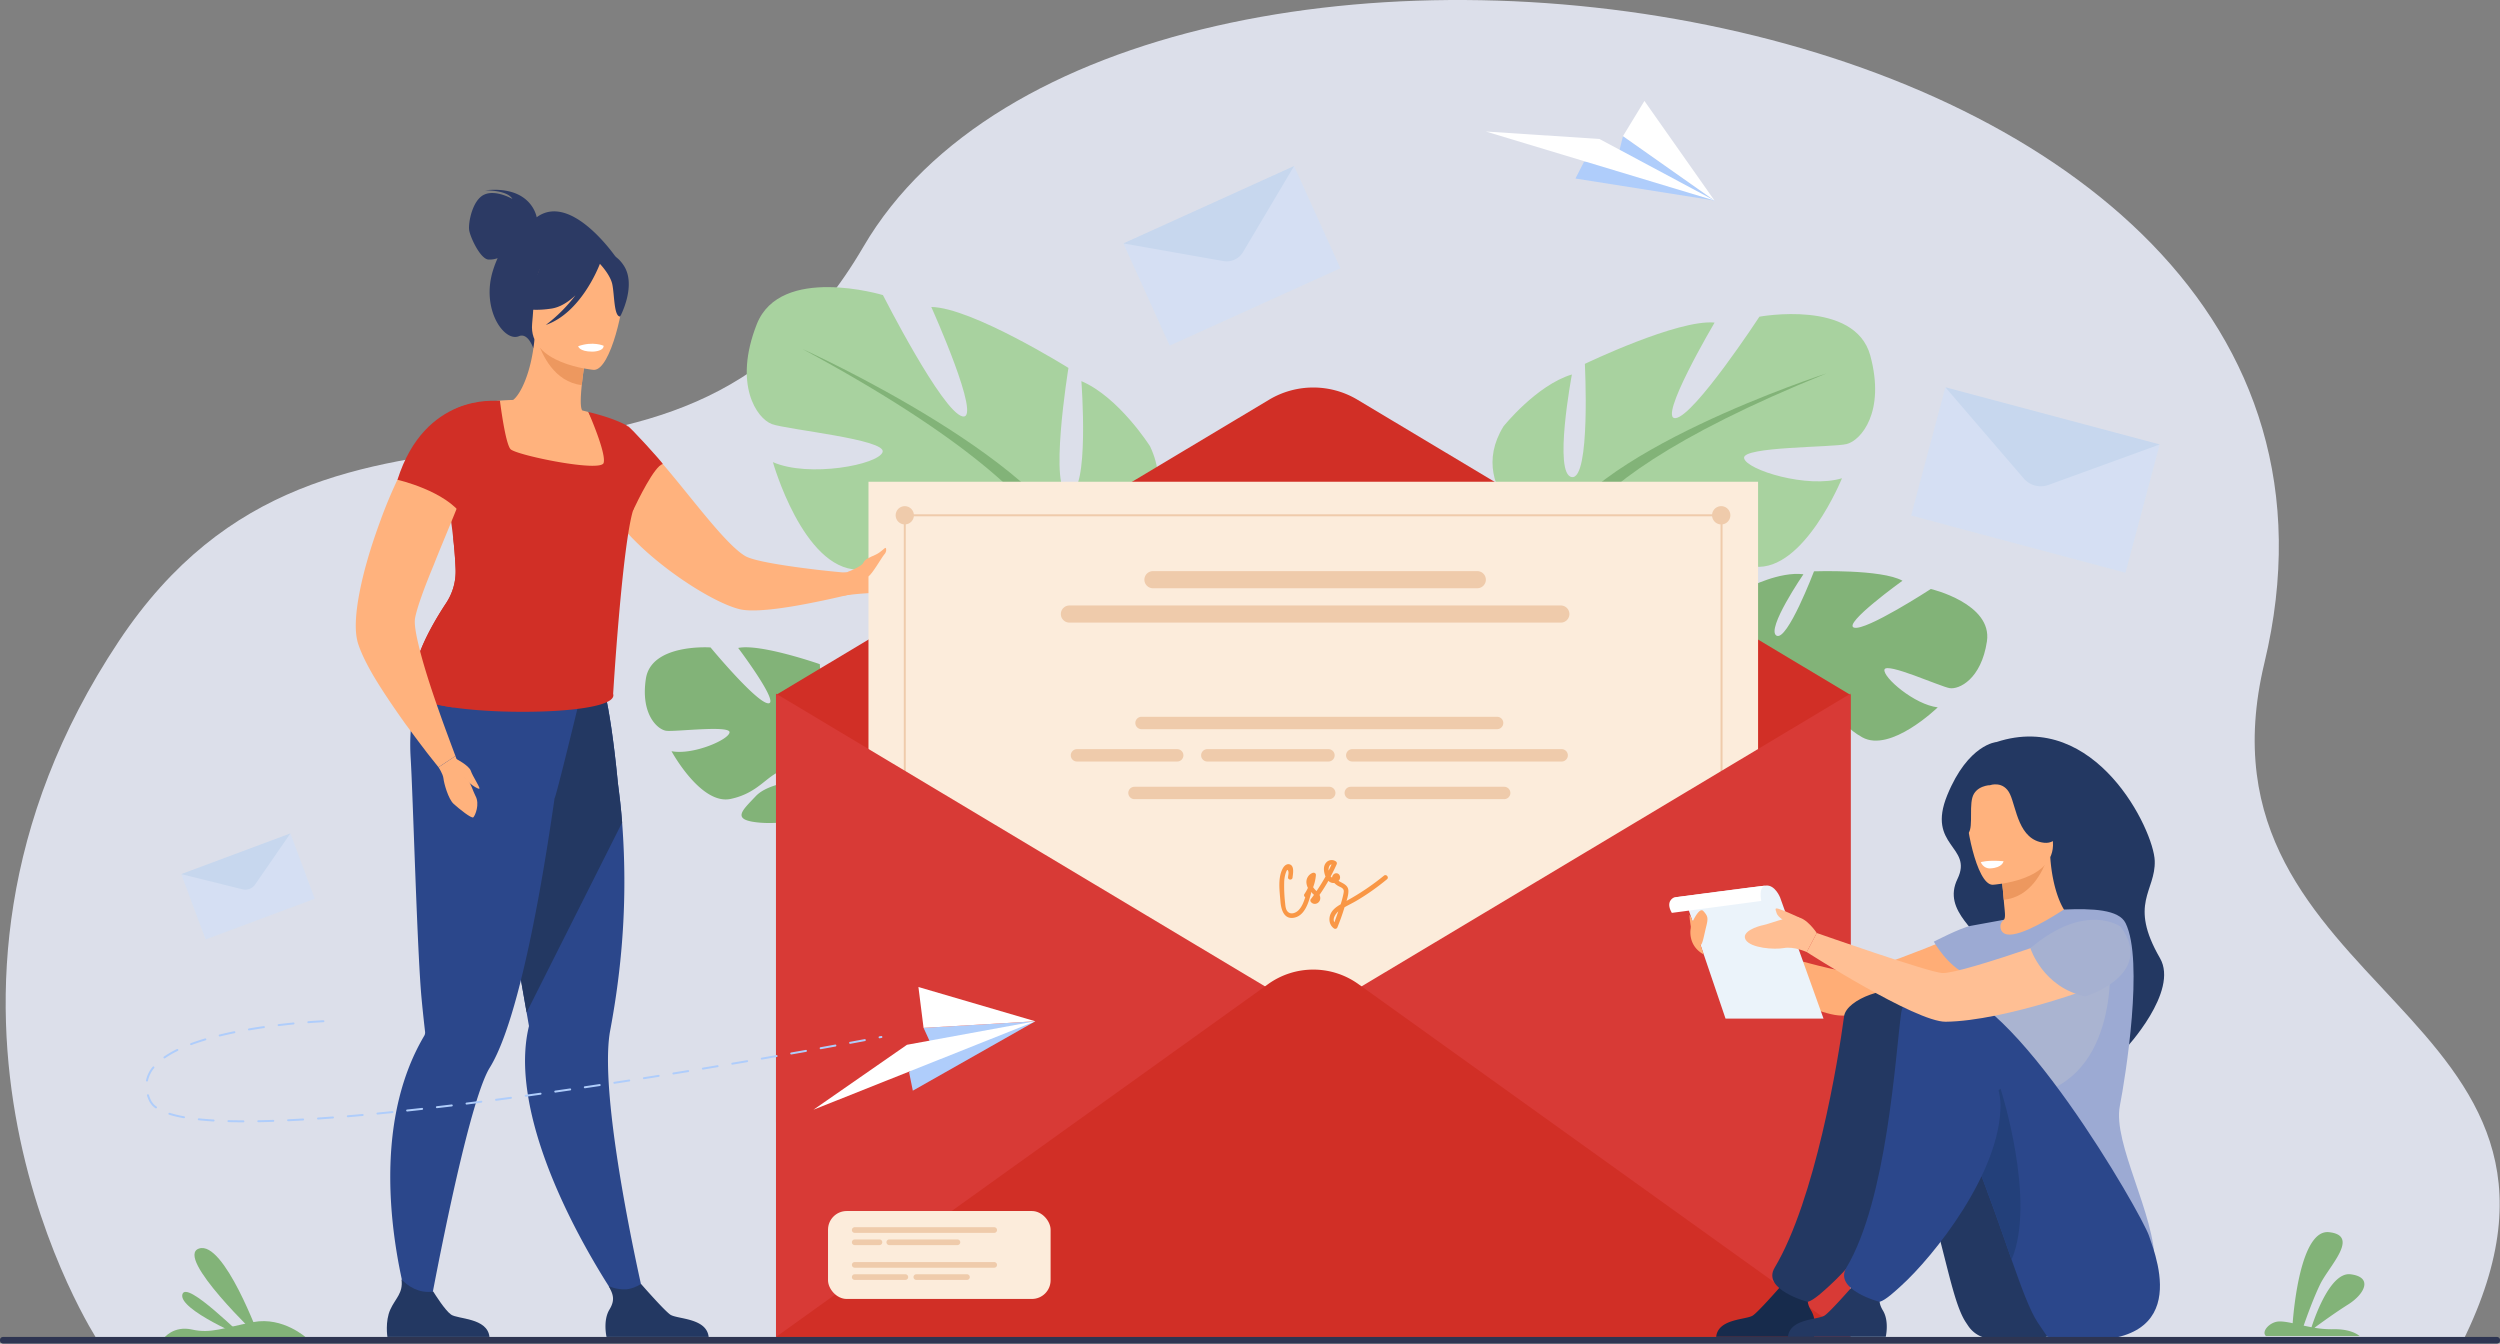 <svg xmlns="http://www.w3.org/2000/svg" viewBox="0 0 2892.76 1554.65"><rect x="0" y="0" width="2892.76" height="1554.65" fill="#808080" stroke="none"/><defs><style>.cls-1{fill:#dcdfea;}.cls-2{fill:#82b378;}.cls-3{fill:#a8d29f;}.cls-4{fill:#2c3a64;}.cls-5{fill:#2b478b;}.cls-6{fill:#233862;}.cls-7{fill:#ffb27d;}.cls-8{fill:#d12f26;}.cls-9{fill:#ed985f;}.cls-10{fill:#fff;}.cls-11{fill:#fcecdb;}.cls-12{fill:#efcbab;}.cls-13{fill:#d83a36;}.cls-14{fill:#f99746;}.cls-15{opacity:0.5;}.cls-16{fill:#cde0fb;}.cls-17{fill:#b1cff2;}.cls-18{fill:#afcdfb;}.cls-19{fill:#ffad76;}.cls-20{fill:#9caad3;}.cls-21{fill:#172b4c;}.cls-22{fill:#aab4d1;}.cls-23{fill:#23407a;}.cls-24{fill:#ebf3fa;}.cls-25{fill:#ffbf94;}.cls-26{fill:#a6b1d1;}.cls-27{fill:#2e3552;}</style></defs><title>contact-image</title><g id="Calque_2" data-name="Calque 2"><g id="Слой_1" data-name="Слой 1"><path class="cls-1" d="M113.31,1551.44S-142.24,1162.76,137.44,742C385.59,368.6,777.12,665.49,999,285.58c302.55-518.1,1812.41-315.77,1621.19,481.33-92.54,385.74,420,399.76,229.32,785.35Z"/><path class="cls-2" d="M2020.75,774.76s-46.16-61.2,2.86-95.18c0,0,35.42-18.52,63.14-15.11,0,0-43.56,63.65-31.21,71S2099,661.07,2099,661.07s78.13-2.68,102.36,10.89c0,0-69.78,50.18-56,54.29s88.82-44.74,88.82-44.74,71.51,16.81,64.9,60.66-32.36,55.91-43.24,54.06-73.37-30.3-75.33-21.42,34.76,40.6,61.66,43.66c0,0-54.46,53-87.32,34.68s-34.14-44.22-54.64-55.18-38.54-12.06-30.43-1.69,45.71,22.33,56.45,44.43,20.67,37.19-14,29.73-90.06-36.65-90.73-66.17Z"/><path class="cls-2" d="M2263.45,741.14s-195.84-19.82-242.7,33.62c0,0-11.38,28.11-42.52,52.42l-5.38,12.25s36.26-33.75,48.57-35.16C2021.42,804.27,2006.73,733.53,2263.45,741.14Z"/><path class="cls-2" d="M1978.23,827.18s-44.08,28.53-50.48,84l7.6,1.16s17.06-56.73,42.79-77.73S1978.23,827.18,1978.23,827.18Z"/><path class="cls-3" d="M1794.27,628.46s-102.35-57.32-54.58-135.1c0,0,38.21-47.77,79.15-60.05,0,0-21.84,116,0,118.73s15-131,15-131,107.81-51.86,150.11-47.76c0,0-66.86,113.26-45,110.53s96.89-117.36,96.89-117.36,110.54-20.47,128.28,45-10.92,98.25-27.29,102.35-121.46,2.73-118.73,16.37,73.69,35.49,113.27,23.2c0,0-43.67,107.81-101,102.35s-75-40.94-110.54-43.67-61.41,6.83-43.66,16.38,77.78,3.13,106.44,27.49,51.86,39.38-1.36,50.3-148.75,4.09-167.86-36.85Z"/><path class="cls-2" d="M2113.61,432S1827,524.74,1794.27,628.46c0,0,1.37,46.4-27.29,99.62v20.47s30-69.6,46.4-79.15C1813.38,669.4,1749.24,579.33,2113.61,432Z"/><path class="cls-2" d="M1767,728.08s-44.2,67.12-19,148.81l11.37-3s-11-90,12.09-135.24S1767,728.08,1767,728.08Z"/><path class="cls-3" d="M1254.54,657.83s119.1-50.4,76.19-141.43c0,0-36.09-57-79.46-75.4,0,0,9.87,129.76-14.39,130.11s-.58-145.39-.58-145.39-111.85-69.89-158.71-70.53c0,0,59.55,132.23,36,126.59s-91.95-140.35-91.95-140.35-118.66-35.83-146,33.8.06,109,17.51,115.47,132.77,17.71,128.12,32.33-85.06,30-126.94,11.7c0,0,34.79,123.44,98.27,124.4s87.21-35.77,126.42-34.46,66.47,14.92,45.88,23.24-85.63-6-120,17.23-61.6,36.87-4.6,55.28,162.52,22.51,188.42-20Z"/><path class="cls-2" d="M928.4,403.78s302.81,136.43,326.14,254.05c0,0-7.12,50.69,17.83,112.48l-2.48,22.44s-24.47-79.91-41.25-92.37C1228.64,700.38,1309.84,609.45,928.4,403.78Z"/><path class="cls-2" d="M1272.37,770.31s40.3,78.91,2.79,165.38L1263.07,931s23-97.28,3.14-149.67S1272.37,770.31,1272.37,770.31Z"/><path class="cls-2" d="M1010.23,950.37c-21.05-30.37-23.4-58.64-23.4-58.64s58.24-41.82,23.91-85.8c0,0-26.48-26.39-52.18-31,0,0,21.2,69,8.12,72.11s-18.08-78.54-18.08-78.54-69-24.12-94.45-18.74c0,0,48.37,64.22,34.92,64.06s-66.88-64.65-66.88-64.65-68.54-4.87-74.83,36.13,13.35,58.93,23.58,60.29,74-6.65,73.23,1.83S801.84,874,777,869.21c0,0,33.9,62.49,68.34,55.25s42.78-30,64.15-34.09,37.76-.06,27.64,7-47,7.22-62.77,24-28.8,27.47,4.27,30.46,90.63-7.7,99.43-33.87c.38-1.14.75-2.23,1.1-3.27a13.28,13.28,0,0,1-1.1,3.27c6.36,2.81,17.17,18.39,24.81,30.42,1.13,2.06,2.86,4.9,5.4,8.74h0c1,1.74,1.89,3.17,2.48,4.17,14.61,27.23,14.12,77.14,14.12,77.14l7.11,1.08C1041.66,988.1,1010.23,950.37,1010.23,950.37Z"/><path class="cls-4" d="M621,251.39c-.57-3.15-8-36.87-60.13-31.12,0,0,26-.66,32,9.92,0,0-19.4-11.34-32.9-4.83s-18.22,32.52-17.12,40.69,12.78,33.32,22.09,34.25a27.82,27.82,0,0,0,10.88-1.57,123.13,123.13,0,0,0-5.17,13.46c-14.54,45.52,12.85,84,29.72,76.83,10.82-4.57,16.78,14.15,16.78,14.15l96.42-104.3S661.36,221.66,621,251.39Z"/><path class="cls-5" d="M746.56,1507.61l-23.45,8.73S621.26,1375.08,608.73,1250.8c-2.24-22.19-1.5-43.69,3.35-63.54,0,0-1-5.69-2.74-15.74-.81-4.69-1.8-10.34-2.93-16.81-3.31-19-7.87-44.93-13.08-74.49-12-68-27.51-155-39.57-218.89l6.32-2,68.36-22.06,14.13-44.87L693.48,779S704.85,801.21,715,906.3c1.88,13.78,3.58,29,4.87,45.46A899.66,899.66,0,0,1,715,1135.84q-3.49,27.39-8.94,56.49c-2.68,14.2-3.08,33.56-2,55.79C709.27,1349.71,746.56,1507.61,746.56,1507.61Z"/><path class="cls-6" d="M719.88,951.76,609.34,1171.52c-.81-4.69-1.8-10.34-2.93-16.81-3.31-19-7.87-44.93-13.08-74.49-12-68-27.51-155-39.57-218.89l6.32-2,68.36-22.06,14.13-44.87L693.48,779S704.85,801.21,715,906.3C716.89,920.08,718.59,935.28,719.88,951.76Z"/><path class="cls-5" d="M671.25,807.17l-2.56-21.94c-42.87,11.38-157.42-31.82-157.42-31.82s-41.53,36.51-36.08,124c2.67,42.71,7.53,224.21,12.6,277.92,1.84,19.47,3.45,33.32,4.1,38.85,0,0,0,0,0,0a7.67,7.67,0,0,1-1.25,4.76,253.31,253.31,0,0,0-18.74,39.41c-49.84,132.81,7.68,296.36,7.68,296.36l14.92-6s32.73-182,59.32-262.43c4.52-13.63,8.84-24.35,12.81-30.76,11.56-18.66,22.29-49.15,32-85.42,18.41-68.56,33.23-157.76,43.09-226.61C643.13,923.62,671.25,807.17,671.25,807.17Z"/><path class="cls-7" d="M740.37,631.28A31.72,31.72,0,0,0,743,633.8c36.64,34.14,86,64.33,112.39,71,17.37,4.45,55.66-1.5,87.45-8,21.19-4.18,39.64-8.8,47.24-10.61,2.43-.57,3.78-1,3.78-1l-3.32-21.45s-19-1.51-42.73-4.18c-33-3.88-74.79-9.83-85.5-16.15-24.84-14.77-68.43-76.67-103.4-115.6-1.83-2.12-3.65-4.16-5.45-6.16-1.32-1.46-2.64-2.89-3.94-4.3a4.85,4.85,0,0,0-1-1c-1.61-1.54-3-3-4.3-4.24-.05-.16-.28-.27-.5-.4-6.22-6.25-17.12-13.82-17.12-13.82-6.11-3.49-11.14-4.16-14.68-1.19a56.5,56.5,0,0,0-9,12.9q-1.44,2.65-2.79,5.83a13.71,13.71,0,0,0-1.47,3.62,74.36,74.36,0,0,0-4.74,29,91.85,91.85,0,0,0,5.76,28.68C705.72,593.92,721.16,613.09,740.37,631.28Z"/><path class="cls-7" d="M708.47,540.84c-12.43,8.11-27.9,14.65-47.2,18.54-72.36,14.58-98.2-47-107.37-89a61.74,61.74,0,0,1,24.56-6.79c5.22-.47,10.69-.72,15.23-.82,8.24-5.95,21-30.92,24.75-70.14l3.36,1L678,410.78s-3.1,17.94-4.85,34.92c-1.36,13.3-1.88,26,.56,29.21,4.39,1.08,7,1.78,7,1.78a.12.12,0,0,0,0,.06A365.48,365.48,0,0,1,708.47,540.84Z"/><path class="cls-8" d="M733.66,586.05c-.34,1.54-.74,3.05-1.19,4.6-12.7,42.47-23,212.24-23,212.24,6.73,21.22-116.64,25.57-184.67,15.77-24.74-3.56-42.16-9-43.36-16.16-12.17-27.44,17.62-78.69,34.82-104.74a66.2,66.2,0,0,0,10.92-38.83c-.52-13.46-1.67-26.53-3.07-38.78-2.64-23.09-6.16-43.25-8-57.52h0c3.58-3.55,7.07-6.86,10.31-10,4.95-4.84,9.29-9.32,12.34-13.67,3.34-4.74,5.21-9.36,4.79-14.22a71.27,71.27,0,0,0-1.89-11.06q-.64-2.59-1.43-5.18c-5.52-18.1-15.7-33.76-15.7-33.76C543,464,578.46,463.62,578.46,463.62s.24,1.95.69,5.11c1.73,12.73,6.58,45.36,11.55,50.94,6.22,7,104.33,27.13,107.75,16,3.36-11-16.91-57.14-17.66-58.89a.09.09,0,0,1,0-.06c31.43,7.47,45.07,15.92,45.69,16.41h0C709.37,508,742.61,545.35,733.66,586.05Z"/><path class="cls-9" d="M678,410.79s-3.11,17.92-4.85,34.92c-32-4.11-46-35.1-51.37-52Z"/><path class="cls-7" d="M687.13,428s-76.07-6.36-71.39-53.67-2-80,46.79-77.94,56.41,21,58.68,37.21S707,428.4,687.13,428Z"/><path class="cls-4" d="M721.59,307c-10.32-15.4-19.5-13.17-24.9-9.39-39.23-27-69.35,4.09-69.35,4.09-8.48,33.43-34.91,50.43-34.91,50.43s13,9.93,45.72,4.92c10-1.53,19.4-7.59,27.64-15.25A177.81,177.81,0,0,1,631.57,376c39.88-13.8,60.5-65.28,62.58-70.74,4.22,4.63,12.45,14.59,14.35,23.73,2.58,12.43,1.8,37.4,9.12,37.28C717.62,366.3,737.06,330.14,721.59,307Z"/><path class="cls-7" d="M1061,660.86c-7.61,7.25-15.3,25.38-38.73,25a340,340,0,0,0-41.84,2.75c-3.18.56-5,.78-5,.78l-.83-26.54a4.83,4.83,0,0,0,1.09-.1c5.67-.85,34.41-5.27,45.79-12.81,12.77-8.57,42.64-.63,42.64-.63S1068.66,653.75,1061,660.86Z"/><path class="cls-6" d="M566.37,1547H448.26s-2.83-18,3.34-31.66c5.91-13.1,15.17-19.06,12.95-34.91,7.51,7.72,19.74,16.38,36.81,14.08,2.1,3.39,13.51,21.54,20.5,26.56C529.57,1526.6,564,1524.62,566.37,1547Z"/><path class="cls-6" d="M820,1547H701.84s-4.41-18.84,3.34-31.66c6.87-11.34,4.24-17.8-.85-27.19a45.82,45.82,0,0,0,19.89,3.75c5.89-.34,12.11-3,17.57-6.18,5.08,5.8,26.85,30.46,33.65,35.35C783.16,1526.6,817.57,1524.62,820,1547Z"/><path class="cls-10" d="M669,400.6s1.06,6.27,16.48,6.28c0,0,12.94,0,13-6.79C698.44,400.09,686.24,394.47,669,400.6Z"/><path class="cls-8" d="M540.94,701.33c-4.67,29.59-26.07,89-16.12,117.33-24.74-3.56-42.16-9-43.36-16.16-12.17-27.44,17.62-78.69,34.82-104.74a66.2,66.2,0,0,0,10.92-38.83c-.52-13.46-1.67-26.53-3.07-38.78C524.13,620.15,545.91,669.88,540.94,701.33Z"/><path class="cls-8" d="M708.11,501.68c.83,26.31,19.85,98.51,24.36,89,5.15-10.88,25.13-52.19,34.51-53.72-.5-1.9-38.89-44.35-40.57-43.85C726.41,493.09,716,496.27,708.11,501.68Z"/><path class="cls-7" d="M527,874.76l-19.59,13s-5-6.2-12.81-16.11c-2.34-3-3.6-4.77-3.6-4.77-6.21-8-13.43-17.82-21.33-28.47l-.13-.12c-13.23-18.59-27.76-39.72-38.89-58.83-7.73-13.55-13.74-26.09-16.68-36a21,21,0,0,1-.71-3c-5.75-25,4.8-74.66,21.59-123.1,2.31-6.7,4.74-13.29,7.07-19.73,8.93-23.76,19-46.09,29.05-64.14,5.91-10.84,11.8-20.3,17.48-27.36a78,78,0,0,1,5.82-6.94q1.62-1.85,3.23-3.54c11.77,1,36.46,5.66,54.78,26.82-.31,1.12-.63,2.23-1,3.36-7.41,23.9-18.85,53.23-30.71,82-6.45,15.79-13.05,31.46-18.83,46.19-3.67,8.81-7,17.21-10,25C486.17,693.94,482,706.3,480.32,715c-1.13,5.61.48,16.19,3.51,29.19,5.2,22.66,15.11,53.17,24.31,79.07,3.76,10.81,7.47,20.87,10.56,29.21C523.66,865.94,527,874.76,527,874.76Z"/><path class="cls-8" d="M535.59,597.39c-19.57-29.54-75.66-42.24-75.66-42.24C491.58,454.72,574.67,464,574.67,464S544.45,568.51,535.59,597.39Z"/><path class="cls-7" d="M507.43,887.81s5.15,7.59,5.72,13.06,5.47,23.59,11.8,29.34,20.71,17.26,22.72,15.53,7.84-15.29,2.44-24.88c-2.44-4.33-5.75-16.4-10.11-19.32-5.3-3.55-13-26.78-13-26.78Z"/><path class="cls-7" d="M527.1,877.71s15.58,7.91,17.69,14.24,10.82,19.09,9.93,20.57-14.5-7-19.11-14.91S527.1,877.71,527.1,877.71Z"/><path class="cls-8" d="M897.89,804.12l570.59-341.61a99.55,99.55,0,0,1,102.22,0l570.59,341.61v556.76l-1243.4-62.35Z"/><rect class="cls-11" x="1004.92" y="557.43" width="1029.35" height="889.56"/><circle class="cls-12" cx="1046.92" cy="596.24" r="10.58" transform="translate(-148.48 446.03) rotate(-22.5)"/><path class="cls-12" d="M1981.05,596.24a10.58,10.58,0,1,1,10.58,10.59A10.58,10.58,0,0,1,1981.05,596.24Z"/><rect class="cls-12" x="1046.92" y="595.09" width="944.71" height="2.3"/><rect class="cls-12" x="1045.77" y="592.04" width="2.3" height="944.71"/><rect class="cls-12" x="1990.85" y="592.04" width="2.3" height="944.71"/><polygon class="cls-13" points="2141.29 802.58 2141.29 1546.97 897.89 1546.97 897.89 802.58 1519.59 1174.78 2141.29 802.58"/><path class="cls-8" d="M897.89,1547l569.51-408.31a89.56,89.56,0,0,1,104.38,0L2141.29,1547Z"/><path class="cls-12" d="M1709.39,680.67h-375.3a9.94,9.94,0,0,1-9.91-9.91h0a9.94,9.94,0,0,1,9.91-9.91h375.3a9.94,9.94,0,0,1,9.91,9.91h0A9.94,9.94,0,0,1,1709.39,680.67Z"/><path class="cls-12" d="M1806.06,720.43H1237.41a9.93,9.93,0,0,1-9.9-9.91h0a9.93,9.93,0,0,1,9.9-9.91h568.65a9.94,9.94,0,0,1,9.91,9.91h0A9.94,9.94,0,0,1,1806.06,720.43Z"/><path class="cls-12" d="M1732.32,843.73H1320.88a7.19,7.19,0,0,1-7.17-7.17h0a7.2,7.2,0,0,1,7.17-7.17h411.44a7.19,7.19,0,0,1,7.16,7.17h0A7.18,7.18,0,0,1,1732.32,843.73Z"/><path class="cls-12" d="M1362.2,881.17h-116A7.19,7.19,0,0,1,1239,874h0a7.19,7.19,0,0,1,7.17-7.16h116a7.19,7.19,0,0,1,7.17,7.16h0A7.19,7.19,0,0,1,1362.2,881.17Z"/><path class="cls-12" d="M1537.15,881.17H1397a7.19,7.19,0,0,1-7.17-7.17h0a7.19,7.19,0,0,1,7.17-7.16h140.15a7.18,7.18,0,0,1,7.17,7.16h0A7.18,7.18,0,0,1,1537.15,881.17Z"/><path class="cls-12" d="M1807,881.17H1564.72a7.19,7.19,0,0,1-7.17-7.17h0a7.19,7.19,0,0,1,7.17-7.16H1807a7.19,7.19,0,0,1,7.17,7.16h0A7.19,7.19,0,0,1,1807,881.17Z"/><path class="cls-12" d="M1538.08,924.71H1312.72a7.2,7.2,0,0,1-7.17-7.17h0a7.2,7.2,0,0,1,7.17-7.17h225.36a7.2,7.2,0,0,1,7.17,7.17h0A7.2,7.2,0,0,1,1538.08,924.71Z"/><path class="cls-12" d="M1740.48,924.71H1563a7.2,7.2,0,0,1-7.17-7.17h0a7.2,7.2,0,0,1,7.17-7.17h177.5a7.2,7.2,0,0,1,7.17,7.17h0A7.2,7.2,0,0,1,1740.48,924.71Z"/><path class="cls-14" d="M1601.38,1013.22a285.7,285.7,0,0,1-43.33,29.2c1.29-4.05,2.37-8.26,2.17-12-.27-5.15-4.39-7.42-8.51-9.56-1-.52-2-1.09-2.92-1.65a5.23,5.23,0,0,0,1.36-6.11c-1.73-3.91-6.61-3.28-8.27.34a6.78,6.78,0,0,0-.56,2,5.07,5.07,0,0,1-1.61-1.26q3.78-7,7.06-14.35a2.68,2.68,0,0,0-1-3.06,8.38,8.38,0,0,0-11.47,1.59c-3.45,4.06-2.58,10.26-.93,14.88.11.32.24.64.38,1q-4.8,8.67-10.41,16.85l-1-1a22.7,22.7,0,0,1-2.91-3.5,50.78,50.78,0,0,0,3.21-14c.18-2.17-2-3.23-3.81-2.56a11.27,11.27,0,0,0-7.07,12.2,15.26,15.26,0,0,0,1.63,5.12,46.51,46.51,0,0,1-4,7.06,2.47,2.47,0,0,0,.91,3.66c-1.65,5.48-3.86,11.09-7.64,15-3.09,3.23-8.85,5.67-12.61,1.84-2.38-2.42-2.69-6.47-3-9.67a175.16,175.16,0,0,1-1.11-24,36.9,36.9,0,0,1,1.82-11.13c.8-2.21,1.92-5.55,3-1.75.53,1.87-.2,4.76-.39,6.66-.34,3.39,4.93,3.78,5.26.41.4-4,2.18-12.32-2.31-14.82-3.73-2.06-7.17.9-8.89,4-6.22,11.16-3.74,26.48-2.81,38.6.75,9.68,4.37,21.54,16.72,18.46,11.61-2.89,15.89-17.54,18.56-27.62a2.67,2.67,0,0,0-.08-1.69l.14-.25,1.45,1.45c.69.61,1.34,1.25,2,1.91-1.22,1.7-2.46,3.37-3.73,5a2.69,2.69,0,0,0,.2,3.22c3.92,4.71,10.94,1.22,10.81-4.57a8.59,8.59,0,0,0-.89-3.62q5.52-7.92,10.29-16.3a8.27,8.27,0,0,0,6.33,2.54,4.93,4.93,0,0,0,.54,0,20,20,0,0,0,4.6,3.5c1.49.84,3.23,1.36,4.57,2.47,2.51,2,1.77,4.38,1.21,7.3a113.07,113.07,0,0,1-3.06,11.38c-5.31,3-10.55,6.93-12.34,13-1.63,5.57-.18,11.45,4.6,14.91a2.66,2.66,0,0,0,4-1.32c3-7.37,5.71-14.85,8-22.47.08-.24.15-.48.23-.73,4.7-2.66,9.61-5,14.24-7.76a270.49,270.49,0,0,0,35-24.73C1607.48,1015,1604,1011.05,1601.38,1013.22Zm-64.13-7c0-2.11,1.07-6,3.51-5.93-1.1,2.38-2.24,4.73-3.42,7.07C1537.3,1007,1537.26,1006.56,1537.25,1006.19Zm6.71,61c-2.22-4.15,1-9.29,4.59-12.68C1547.13,1058.76,1545.59,1063,1544,1067.17Z"/><g class="cls-15"><polygon class="cls-16" points="1497.37 192.12 1550.97 310.38 1353.43 399.91 1299.83 281.65 1425.4 296.01 1497.37 192.12"/><path class="cls-17" d="M1299.83,281.65l197.54-89.53-59.06,99.54a22,22,0,0,1-22.68,10.41Z"/></g><g class="cls-15"><polygon class="cls-16" points="336.03 964.33 364.23 1039.94 237.92 1087.04 209.72 1011.42 286.97 1025.68 336.03 964.33"/><path class="cls-17" d="M209.72,1011.42,336,964.33l-40.87,59.2a13.62,13.62,0,0,1-14.5,5.49Z"/></g><g class="cls-15"><polygon class="cls-16" points="2499.01 514.27 2459.39 662.75 2211.38 596.56 2251 448.08 2355.19 555.42 2499.01 514.27"/><path class="cls-17" d="M2251,448.08l248,66.19-128.73,46.84a26,26,0,0,1-28.57-7.48Z"/></g><path class="cls-18" d="M281.61,1298.66h0c-6,0-11.81-.1-17.28-.25a1.15,1.15,0,0,1-1.12-1.18,1.14,1.14,0,0,1,1.18-1.12c5.46.15,11.26.23,17.23.25a1.15,1.15,0,0,1,0,2.3Zm17.28-.13a1.15,1.15,0,0,1,0-2.3c5.53-.09,11.34-.24,17.26-.43a1.11,1.11,0,0,1,1.19,1.11,1.16,1.16,0,0,1-1.11,1.19c-5.94.19-11.76.34-17.3.43Zm-51.79-.86H247c-6.08-.36-11.89-.84-17.25-1.41A1.15,1.15,0,0,1,230,1294c5.33.57,11.1,1,17.15,1.41a1.15,1.15,0,0,1-.07,2.3Zm86.34-.26a1.15,1.15,0,0,1-.05-2.3c5.54-.26,11.34-.56,17.25-.9a1.15,1.15,0,0,1,.13,2.3c-5.91.34-11.73.64-17.27.9Zm34.51-2a1.15,1.15,0,0,1-.07-2.29q8.49-.59,17.22-1.24a1.15,1.15,0,1,1,.18,2.29q-8.73.66-17.25,1.24Zm-155.14-1.55-.2,0a135.43,135.43,0,0,1-16.92-4,1.15,1.15,0,0,1,.69-2.2,133.41,133.41,0,0,0,16.63,4,1.15,1.15,0,0,1-.2,2.29Zm189.61-1.07a1.15,1.15,0,0,1-.1-2.29q8.52-.72,17.21-1.51a1.15,1.15,0,0,1,.21,2.29q-8.7.8-17.23,1.51Zm34.42-3.12a1.15,1.15,0,0,1-.11-2.3q8.52-.83,17.18-1.72a1.18,1.18,0,0,1,1.27,1,1.15,1.15,0,0,1-1,1.26q-8.67.9-17.2,1.72Zm34.37-3.53a1.15,1.15,0,0,1-.12-2.3q8.54-.91,17.17-1.89a1.15,1.15,0,0,1,.26,2.29q-8.64,1-17.18,1.89Zm-290.72-3.6a1.13,1.13,0,0,1-.68-.22,21.93,21.93,0,0,1-7.15-8.17,48.57,48.57,0,0,1-2.56-6.5,1.15,1.15,0,1,1,2.2-.69,47.43,47.43,0,0,0,2.44,6.21,19.6,19.6,0,0,0,6.43,7.29,1.16,1.16,0,0,1,.25,1.61A1.18,1.18,0,0,1,180.49,1282.55Zm325.06-.27a1.15,1.15,0,0,1-.13-2.29q8.55-1,17.15-2a1.15,1.15,0,0,1,.28,2.29l-17.16,2Zm34.31-4.16a1.15,1.15,0,0,1-.14-2.29q8.52-1.07,17.08-2.17a1.15,1.15,0,0,1,.29,2.28q-8.57,1.11-17.09,2.17Zm34.19-4.4a1.15,1.15,0,0,1-.15-2.29l17.13-2.29a1.14,1.14,0,0,1,1.29,1,1.15,1.15,0,0,1-1,1.3l-17.14,2.29Zm34.29-4.64a1.15,1.15,0,0,1-.16-2.29l17.11-2.39a1.15,1.15,0,1,1,.32,2.28l-17.11,2.39Zm34.22-4.83a1.15,1.15,0,0,1-.17-2.29l17.1-2.48a1.15,1.15,0,1,1,.33,2.27q-8.52,1.26-17.1,2.49Zm34.19-5a1.15,1.15,0,0,1-.17-2.29l17.08-2.56a1.15,1.15,0,1,1,.35,2.27q-8.52,1.29-17.09,2.57Zm34.16-5.17a1.16,1.16,0,0,1-1.13-1,1.14,1.14,0,0,1,1-1.31l17.07-2.64a1.15,1.15,0,1,1,.36,2.27l-17.08,2.64Zm-540.84-2.62a.85.85,0,0,1-.23,0,1.14,1.14,0,0,1-.9-1.35,36.2,36.2,0,0,1,7.71-15.71,1.14,1.14,0,1,1,1.78,1.44,34.16,34.16,0,0,0-7.24,14.72A1.15,1.15,0,0,1,170.07,1251.45Zm575-2.71a1.15,1.15,0,0,1-.18-2.28l17.07-2.72a1.15,1.15,0,0,1,.36,2.27q-8.46,1.37-17.07,2.72Zm34.13-5.46A1.15,1.15,0,0,1,779,1241l17.06-2.78a1.15,1.15,0,1,1,.37,2.27l-17.06,2.78Zm34.1-5.6a1.15,1.15,0,0,1-.18-2.28l17-2.85a1.15,1.15,0,0,1,1.33.94,1.16,1.16,0,0,1-1,1.33l-17,2.85Zm34.1-5.72a1.15,1.15,0,0,1-.2-2.29l17-2.9a1.15,1.15,0,1,1,.39,2.26l-17,2.91Zm34.07-5.85a1.15,1.15,0,0,1-.19-2.28l17-3a1.15,1.15,0,1,1,.39,2.26c-5.53,1-11.22,2-17,3Zm-691.17-1.39a1.15,1.15,0,0,1-.66-2.09,111.49,111.49,0,0,1,15.09-8.74,1.15,1.15,0,0,1,1,2.07,111.5,111.5,0,0,0-14.79,8.55A1.14,1.14,0,0,1,190.29,1224.72Zm725.24-4.58a1.15,1.15,0,0,1-.2-2.28l17-3a1.15,1.15,0,0,1,1.34.93,1.16,1.16,0,0,1-.93,1.34l-17,3A.71.71,0,0,1,915.53,1220.14Zm34.05-6.09a1.15,1.15,0,0,1-.2-2.28l17-3.1a1.15,1.15,0,0,1,.41,2.27q-8,1.45-17,3.09A.75.75,0,0,1,949.58,1214.05Zm-728.45-4.73a1.15,1.15,0,0,1-.4-2.23c5.09-1.9,10.64-3.75,16.47-5.49a1.15,1.15,0,1,1,.66,2.2c-5.78,1.73-11.28,3.56-16.33,5.44A1.14,1.14,0,0,1,221.13,1209.32Zm762.52-1.49a1.16,1.16,0,0,1-.21-2.29l17-3.17a1.15,1.15,0,1,1,.43,2.26c-4.85.91-10.56,2-17,3.18Zm34.11-6.4a1.15,1.15,0,0,1-.21-2.28l2-.38a1.18,1.18,0,0,1,1.41,1.12c0,.95-.11,1-2.95,1.52Zm-763.53-2.1a1.15,1.15,0,0,1-.27-2.26c5.38-1.32,11.07-2.6,16.93-3.8a1.15,1.15,0,1,1,.46,2.25c-5.83,1.2-11.49,2.47-16.84,3.78Zm33.89-7a1.15,1.15,0,0,1-.19-2.29c5.52-1,11.28-1.86,17.12-2.7a1.15,1.15,0,1,1,.33,2.27c-5.82.85-11.56,1.75-17.06,2.7Zm34.25-5a1.15,1.15,0,0,1-.13-2.29c5.67-.69,11.46-1.33,17.23-1.9a1.16,1.16,0,0,1,1.25,1,1.14,1.14,0,0,1-1,1.25c-5.74.57-11.52,1.21-17.18,1.89Zm34.46-3.41a1.15,1.15,0,0,1-.09-2.3c10.69-.82,17.35-1.1,17.41-1.1a1.13,1.13,0,0,1,1.2,1.1,1.16,1.16,0,0,1-1.1,1.2c-.07,0-6.68.28-17.33,1.1Z"/><polygon class="cls-18" points="1056.23 1262.04 1197.97 1181.71 1068.66 1189.35 1078.64 1211.19 1051.93 1240.78 1056.23 1262.04"/><polygon class="cls-10" points="1197.97 1181.71 1049.44 1208.93 941.25 1284.06 1197.97 1181.71"/><polygon class="cls-10" points="1068.66 1189.35 1197.97 1181.71 1062.71 1142.07 1068.66 1189.35"/><polygon class="cls-18" points="1822.96 206.58 1983.88 232.05 1877.97 157.47 1872.17 180.77 1832.84 187.28 1822.96 206.58"/><polygon class="cls-10" points="1983.88 232.05 1850.73 160.81 1719.3 152.18 1983.88 232.05"/><polygon class="cls-10" points="1877.97 157.47 1983.88 232.05 1902.77 116.78 1877.97 157.47"/><g id="girl_2" data-name="girl 2"><path class="cls-6" d="M2310.24,858.59s-32.81,2.28-57,61.36c-24.43,59.6,30.21,59,11.8,97s26.5,60.62,40.13,91.71,82.35,106.08,87.79,140.29,66.53-35.57,66.53-35.57,62.1-66.24,39.83-104.72c-36.7-63.43-4.91-77.21-6.06-112.63S2424.84,821,2310.24,858.59Z"/><path class="cls-19" d="M2292.43,1070.57s-127,55.37-151.16,54.32-172.82-45.29-172.82-45.29l3.78,25.58s114.75,66,154.87,69.74c39.49,3.68,174.55-35.45,187.58-43.71S2330.32,1078.94,2292.43,1070.57Z"/><path class="cls-7" d="M2282.18,1131.28c11.67,8.1,26.31,14.78,44.69,19,68.89,15.91,95.29-42.31,105.2-82.28a59.28,59.28,0,0,0-23.34-7.17c-5-.58-10.21-1-14.55-1.19-7.74-5.92-19.26-30.17-21.81-67.82l-3.24.87-54.29,14.86s2.48,17.26,3.7,33.57c.94,12.76,2.6,20.17.18,23.16-4.23.91-8.28,6.3-8.28,6.3l0,.06A348.81,348.81,0,0,0,2282.18,1131.28Z"/><path class="cls-9" d="M2314.83,1007.58s2.5,17.24,3.71,33.57c30.76-3.08,45-32.37,50.59-48.43Z"/><path class="cls-7" d="M2305.65,1023.78s73-4,69.8-49.46,4.05-76.54-42.7-75.89-54.57,18.63-57.19,34.05S2286.58,1023.65,2305.65,1023.78Z"/><path class="cls-20" d="M2452.87,1279.71c6.59-33.7,28.09-168.36,6.59-211.69-7.72-15.57-38-17-71.25-15.6-10.35,6.67-49.76,31.91-65.95,28.76l-.9-.22c-7.63-1.9-9-12-2.64-16.66,0,0-18,3.2-38.41,7-11.55,2.17-42.69,18.29-42.69,18.29s15.68,28.33,38.81,38.11c-3.93,35.18,1.91,50.7,38.41,132,30.84,68.68-4.16,130.52-4.16,130.52s181.53,146,182.55,71.64C2494,1405.91,2444.44,1322.79,2452.87,1279.71Z"/><path class="cls-6" d="M2301.68,1548.93a33.73,33.73,0,0,1-24.28-14.78c-.88-1.31-1.81-2.72-2.81-4.23-20.66-31.28-28.7-127.08-75.18-229.14-11.32-24.84-52-29.31-63-57.4,0,0-27.28-91,52.2-93.73s212.85,253.31,215,280.16C2405.57,1455.82,2456.08,1566.35,2301.68,1548.93Z"/><path class="cls-21" d="M1985.79,1546.84h113.12s4.23-18-3.2-30.32c-6.57-10.87-4.05-17.06.82-26a44.08,44.08,0,0,1-19.06,3.59c-5.63-.33-11.59-2.89-16.82-5.92-4.87,5.55-25.72,29.18-32.23,33.86C2021,1527.32,1988.06,1525.43,1985.79,1546.84Z"/><path class="cls-22" d="M2440.94,1103.32s14.72,134-80.76,162-122.59-123.25-45.5-134.13S2440.94,1103.32,2440.94,1103.32Z"/><path class="cls-6" d="M2133.78,1176c-6.81,51.06-33.41,212.25-80.34,290.88-15.12,25.36,38.12,39.57,38.41,39.49,7.14-1.87,19-13.25,24.52-18.19,38.09-34.33,115.42-131.55,115.42-209.49,0-38,.67-110.58-27-129C2187.81,1138.27,2136.49,1155.69,2133.78,1176Z"/><path class="cls-5" d="M2369.13,1546.84s-4.19-5.84-11.5-16.92c-8.7-13.17-18.33-39.1-30-72.34-12.27-34.9-26.82-77.83-45-122.5-5.61-13.78-11.58-27.74-17.92-41.67-11.32-24.85-42.46-21.42-53.54-49.51,0,0-43.24-97.37,36.24-100.05s230.5,260.47,239.18,286C2496.07,1457.71,2542.42,1573.57,2369.13,1546.84Z"/><path class="cls-6" d="M2068.83,1546.84H2182s4.23-18-3.2-30.32c-6.57-10.87-4.05-17.06.82-26a44.08,44.08,0,0,1-19.06,3.59c-5.63-.33-11.59-2.89-16.82-5.92-4.87,5.55-25.72,29.18-32.23,33.86C2104.07,1527.32,2071.1,1525.43,2068.83,1546.84Z"/><path class="cls-23" d="M2327.62,1457.58c-12.27-34.9-26.82-77.83-45-122.5,4.75-33.84,15-63.44,32.23-75.38C2314.84,1259.7,2356.64,1389.21,2327.62,1457.58Z"/><path class="cls-5" d="M2199.81,1172.35c-6.81,51.07-16.4,215.87-63.33,294.5-15.12,25.36,38.12,39.57,38.41,39.49,7.14-1.87,19-13.25,24.52-18.19,38.09-34.33,115.42-131.55,115.42-209.49,0-38-44.6-107.53-72.23-126C2225.58,1141.32,2202.52,1152.07,2199.81,1172.35Z"/><path class="cls-24" d="M2059.75,1038.42s-5.79-14.72-16.34-13.76-106.33,13.76-106.33,13.76,11.15,2.67,15.35,10l44.19,130.21H2110Z"/><path class="cls-25" d="M2432.07,1068s-160.56,59.13-184.68,57.92c-15.6-.78-145.21-46.34-145.21-46.34l-11.63,22s126.15,81.08,160.83,80.68c68.47-.79,184-42.82,197-51.08S2470,1076.39,2432.07,1068Z"/><path class="cls-25" d="M2102.18,1079.6s-11.63-17.91-23.22-18.43-31.59,7.89-38.44,9.21-26.33,7.64-20.54,17.12,32.65,11.58,44.24,9.48,26.33,4.63,26.33,4.63Z"/><path class="cls-25" d="M2082.12,1061.72s-18.43-8.45-23.69-10-4.22,0-2.64,5,11.06,9.76,11.06,11.32S2082.12,1061.72,2082.12,1061.72Z"/><path class="cls-10" d="M2292,997.65s6.9-2.73,26.32-1.15c0,0-1,7.57-15.35,8.32C2294.84,1005.25,2292,997.65,2292,997.65Z"/><path class="cls-26" d="M2349.35,1097.18s14.36,45.46,63.68,55.81c0,0,81.44-25.09,40.89-80.58C2453.92,1072.41,2413.83,1042.62,2349.35,1097.18Z"/><path class="cls-10" d="M1937.08,1038.42s-10.65,4.07-2.59,17.88L2038,1042.49s-3.59-16,4.54-17.75Z"/><path class="cls-19" d="M1974.18,1072.41c2.46-9.84,2.31-12.22-3.26-18.23-3.67-4-9.3,5.87-12.22,11.82-1.06-2.63-2.88-6.9-3.5-7.11-.9-.31,1.24,13.23,1.24,13.23h0a11.89,11.89,0,0,0-.06,1.69h0s-4.49,19.9,15.08,30.66l-3.73-11C1970,1093.11,1971.69,1082.41,1974.18,1072.41Z"/><path class="cls-6" d="M2302.88,908.47s15.39-5.39,22.84,10.33,9.82,53.31,39.71,56.38,31-63.66,31-63.66L2321.67,882l-39.49,24.93Z"/><path class="cls-6" d="M2302.88,908.47s-16.86.36-20.7,14.55,2.16,40.66-7.18,42.57-17.8-44.1.24-59.06S2302.88,908.47,2302.88,908.47Z"/></g><path class="cls-7" d="M980.12,662.08s16.87-6.39,18.78-10.8,7.48-6.33,14.2-9.4,10.73-8.63,11.69-7.86,1.15,4.6-1.53,7.48-14.06,23-18.34,25.31S980.12,662.08,980.12,662.08Z"/><path class="cls-2" d="M2730.43,1546H2622c-5.81-4.93,4-16.12,14.29-16.87,4.46-.34,10.11.59,16.55,1.95,1.5-19.81,10-108.9,42.13-105.32,36.11,4,0,39.23-10.21,60.09-7.56,15.44-15.54,37.59-19.18,48.05,2.93.63,6,1.26,9.07,1.83,4.78-14.7,22.59-64.13,45.23-61.25,26.59,3.38,15.9,23.19-2.94,35-13.83,8.65-30.8,20.94-38.87,26.88a114.65,114.65,0,0,0,21.2,1.7C2717.85,1537.6,2726.91,1543.08,2730.43,1546Z"/><path class="cls-2" d="M300.45,1548.23S259.23,1435,230.3,1444.69,300.45,1548.23,300.45,1548.23Z"/><path class="cls-2" d="M284.66,1548.23c-3.5,0-69.27-68.26-73.66-50.39S284.66,1548.23,284.66,1548.23Z"/><path class="cls-2" d="M354.82,1548.23s-27.2-25-61.64-18.45-49.15,13.6-70.78,8.68-32.68,9.77-32.68,9.77Z"/><rect class="cls-27" y="1546.98" width="2892.76" height="7.67" rx="3.28"/><rect class="cls-11" x="958.1" y="1401.28" width="257.56" height="101.75" rx="21.66"/><path class="cls-12" d="M1150.42,1426.58H989a3.29,3.29,0,0,1-3.27-3.28h0A3.28,3.28,0,0,1,989,1420h161.38a3.29,3.29,0,0,1,3.28,3.27h0A3.29,3.29,0,0,1,1150.42,1426.58Z"/><path class="cls-12" d="M1017.66,1440.71H989a3.28,3.28,0,0,1-3.27-3.28h0a3.28,3.28,0,0,1,3.27-3.27h28.62a3.29,3.29,0,0,1,3.28,3.27h0A3.29,3.29,0,0,1,1017.66,1440.71Z"/><path class="cls-12" d="M1107.82,1440.71H1029a3.28,3.28,0,0,1-3.28-3.28h0a3.28,3.28,0,0,1,3.28-3.27h78.84a3.29,3.29,0,0,1,3.28,3.27h0A3.29,3.29,0,0,1,1107.82,1440.71Z"/><path class="cls-12" d="M1150.42,1466.88H989a3.28,3.28,0,0,1-3.27-3.28h0a3.28,3.28,0,0,1,3.27-3.27h161.38a3.29,3.29,0,0,1,3.28,3.27h0A3.29,3.29,0,0,1,1150.42,1466.88Z"/><path class="cls-12" d="M1047.61,1481H989a3.28,3.28,0,0,1-3.27-3.28h0a3.28,3.28,0,0,1,3.27-3.27h58.57a3.28,3.28,0,0,1,3.28,3.27h0A3.28,3.28,0,0,1,1047.61,1481Z"/><path class="cls-12" d="M1118.88,1481h-58.57a3.29,3.29,0,0,1-3.28-3.28h0a3.29,3.29,0,0,1,3.28-3.27h58.57a3.29,3.29,0,0,1,3.28,3.27h0A3.29,3.29,0,0,1,1118.88,1481Z"/></g></g></svg>